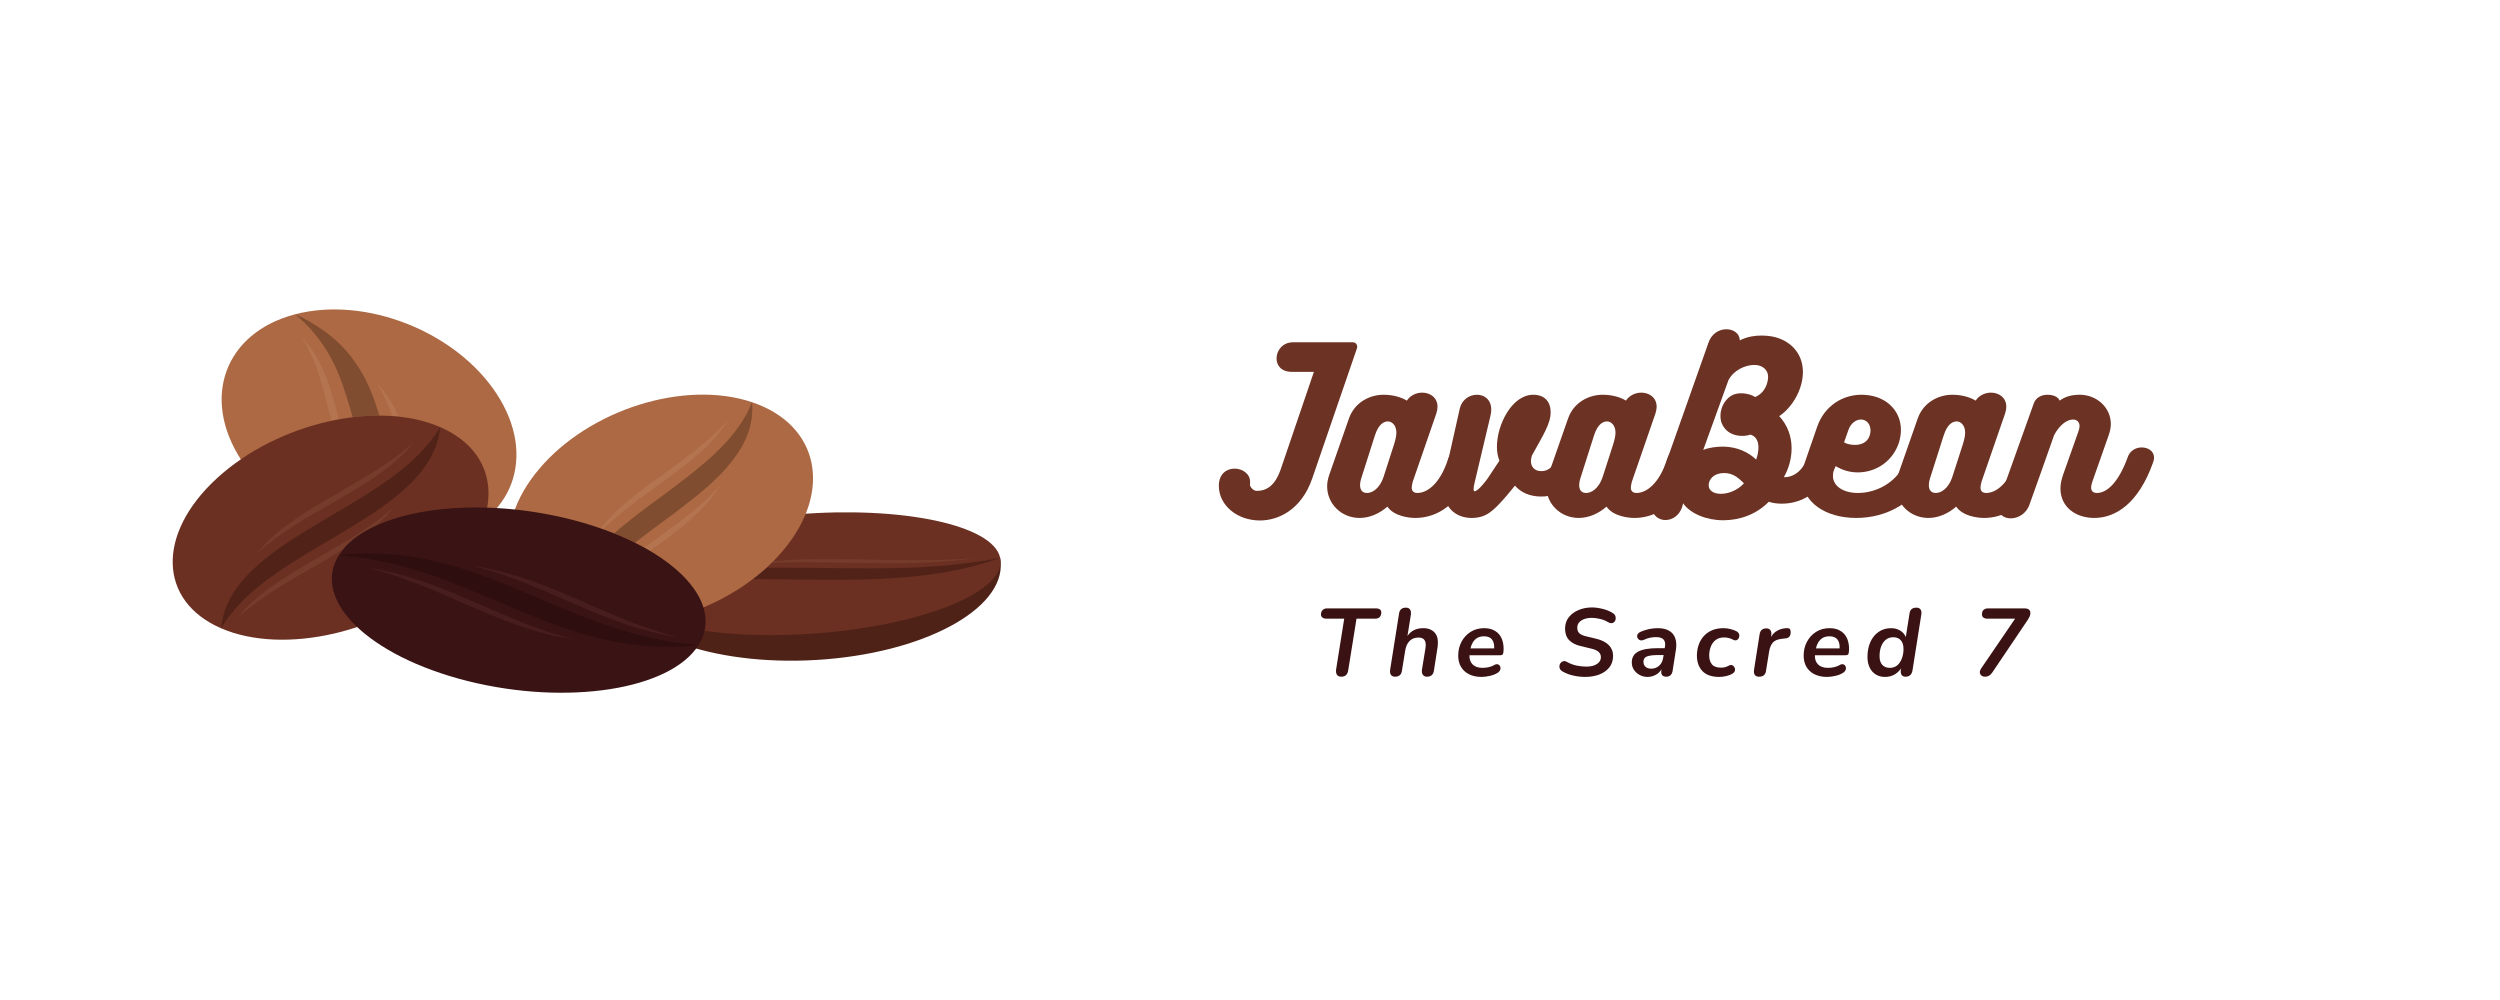 <svg xmlns="http://www.w3.org/2000/svg" xmlns:xlink="http://www.w3.org/1999/xlink" width="500" zoomAndPan="magnify" viewBox="0 0 375 150" height="200" preserveAspectRatio="xMidYMid meet" version="1.0"><defs><g/></defs><path fill="#ac6943" d="M 74.5 59.078 C 80.605 68.426 76.992 78.23 66.422 80.984 C 55.855 83.73 42.328 78.387 36.215 69.043 C 30.109 59.691 33.719 49.891 44.293 47.137 C 54.867 44.391 68.387 49.734 74.5 59.078 " fill-opacity="1" fill-rule="nonzero"/><path fill="#804d30" d="M 52.902 62.586 C 52.762 62.094 52.621 61.602 52.473 61.113 C 52.145 59.984 51.805 58.875 51.434 57.809 C 51.047 56.746 50.66 55.73 50.203 54.785 C 49.734 53.844 49.258 52.961 48.742 52.168 C 47.715 50.582 46.605 49.324 45.738 48.465 C 44.863 47.605 44.293 47.141 44.297 47.137 C 44.293 47.141 45.195 47.523 46.492 48.27 C 47.793 49.012 49.457 50.121 50.945 51.594 C 51.691 52.328 52.43 53.145 53.059 54.043 C 53.707 54.934 54.316 55.898 54.828 56.93 C 55.344 57.953 55.801 59.031 56.199 60.148 C 56.445 60.871 56.676 61.605 56.906 62.34 C 56.887 62.34 56.867 62.34 56.848 62.34 C 55.555 62.34 54.234 62.426 52.902 62.586 " fill-opacity="1" fill-rule="nonzero"/><path fill="#b3744f" d="M 59.801 62.492 C 59.488 62.461 59.172 62.434 58.852 62.41 C 58.84 62.371 58.828 62.336 58.812 62.297 C 58.605 61.715 58.398 61.168 58.188 60.668 C 57.758 59.664 57.328 58.844 57 58.273 C 56.668 57.699 56.465 57.379 56.465 57.379 C 56.465 57.379 56.77 57.684 57.223 58.234 C 57.676 58.785 58.266 59.578 58.828 60.559 C 59.109 61.051 59.395 61.578 59.652 62.152 C 59.703 62.266 59.75 62.379 59.801 62.492 " fill-opacity="1" fill-rule="nonzero"/><path fill="#b3744f" d="M 49.738 63.117 C 49.562 62.523 49.402 61.922 49.238 61.324 C 49.066 60.637 48.895 59.949 48.707 59.273 C 48.523 58.598 48.344 57.938 48.152 57.297 C 47.965 56.66 47.777 56.043 47.57 55.461 C 47.359 54.879 47.152 54.336 46.941 53.836 C 46.512 52.828 46.082 52.008 45.758 51.438 C 45.43 50.863 45.219 50.547 45.219 50.547 C 45.219 50.547 45.527 50.848 45.973 51.398 C 46.43 51.945 47.023 52.738 47.582 53.723 C 47.867 54.211 48.148 54.742 48.402 55.32 C 48.668 55.887 48.922 56.496 49.152 57.129 C 49.379 57.762 49.594 58.414 49.793 59.094 C 49.988 59.762 50.176 60.445 50.363 61.133 C 50.52 61.723 50.672 62.316 50.824 62.902 C 50.465 62.969 50.098 63.039 49.738 63.117 " fill-opacity="1" fill-rule="nonzero"/><path fill="#4f2217" d="M 92.5 88.438 C 94.125 95.523 108.133 100.191 123.926 98.891 C 139.723 97.578 151.348 90.785 150.02 83.68 L 92.5 88.438 " fill-opacity="1" fill-rule="nonzero"/><path fill="#6b3022" d="M 119.418 77.164 C 135.297 75.848 149.008 78.766 150.023 83.68 C 151.055 88.594 138.996 93.637 123.109 94.953 C 107.223 96.266 93.516 93.352 92.492 88.438 C 91.473 83.531 103.523 78.477 119.418 77.164 " fill-opacity="1" fill-rule="nonzero"/><path fill="#512318" d="M 125.297 86.969 C 124.02 86.969 122.73 86.961 121.449 86.949 C 119.609 86.922 117.777 86.895 115.977 86.887 C 114.945 86.875 113.93 86.867 112.926 86.867 C 113.637 86.324 114.324 85.754 114.973 85.16 C 115.188 85.16 115.402 85.156 115.613 85.156 C 116.141 85.152 116.672 85.152 117.203 85.152 C 118.484 85.152 119.777 85.16 121.074 85.164 C 122.91 85.188 124.742 85.207 126.551 85.23 C 127.832 85.238 129.105 85.25 130.352 85.25 C 130.852 85.25 131.348 85.246 131.836 85.242 C 133.547 85.223 135.199 85.199 136.758 85.137 C 138.316 85.066 139.785 84.984 141.133 84.879 C 143.828 84.656 146.055 84.359 147.602 84.109 C 149.137 83.859 150.008 83.68 150.023 83.68 C 150.016 83.68 149.176 84.012 147.676 84.461 C 146.168 84.914 144 85.473 141.344 85.902 C 140.02 86.125 138.574 86.324 137.035 86.473 C 135.492 86.625 133.863 86.75 132.164 86.828 C 130.469 86.906 128.703 86.949 126.906 86.965 C 126.371 86.969 125.836 86.969 125.297 86.969 " fill-opacity="1" fill-rule="nonzero"/><path fill="#763c2b" d="M 133.664 84.48 C 133.18 84.48 132.688 84.48 132.191 84.473 C 131.121 84.469 130.035 84.449 128.949 84.434 C 127.863 84.414 126.781 84.395 125.707 84.379 C 124.641 84.359 123.582 84.344 122.566 84.336 C 121.91 84.332 121.27 84.328 120.648 84.328 C 120.301 84.328 119.957 84.328 119.625 84.332 C 118.688 84.34 117.801 84.355 116.98 84.375 C 116.559 84.387 116.152 84.402 115.762 84.414 C 115.852 84.328 115.938 84.242 116.023 84.156 C 116.34 84.133 116.668 84.109 117.008 84.09 C 117.828 84.027 118.719 83.984 119.656 83.957 C 120.594 83.922 121.586 83.895 122.602 83.891 C 123.176 83.879 123.762 83.879 124.352 83.879 C 124.812 83.879 125.277 83.879 125.746 83.883 C 126.816 83.895 127.906 83.914 128.992 83.926 C 130.078 83.945 131.164 83.965 132.238 83.984 C 133.301 83.996 134.359 84.012 135.379 84.023 C 135.973 84.027 136.559 84.027 137.129 84.027 C 137.535 84.027 137.93 84.027 138.316 84.027 C 139.258 84.016 140.137 84.008 140.961 83.984 C 142.594 83.938 143.957 83.871 144.918 83.809 C 145.875 83.746 146.422 83.703 146.422 83.703 C 146.422 83.703 145.875 83.797 144.906 83.914 C 143.949 84.027 142.574 84.168 140.93 84.273 C 140.109 84.324 139.223 84.375 138.285 84.402 C 137.348 84.438 136.359 84.461 135.34 84.473 C 134.789 84.477 134.23 84.48 133.664 84.48 " fill-opacity="1" fill-rule="nonzero"/><path fill="#ac6943" d="M 117.418 82.633 C 109.879 91.547 95.586 96.027 85.492 92.633 C 75.406 89.242 73.34 79.258 80.879 70.336 C 88.418 61.41 102.711 56.934 112.801 60.328 C 122.891 63.727 124.957 73.707 117.418 82.633 " fill-opacity="1" fill-rule="nonzero"/><path fill="#804d30" d="M 95.238 81.402 C 94.258 80.918 93.215 80.453 92.121 80.012 C 92.668 79.527 93.238 79.047 93.836 78.562 C 94.934 77.66 96.133 76.762 97.316 75.867 C 98.535 74.98 99.75 74.094 100.914 73.207 C 102.086 72.324 103.234 71.453 104.293 70.594 C 105.344 69.73 106.344 68.895 107.211 68.07 C 108.062 67.242 108.84 66.453 109.484 65.699 C 110.766 64.184 111.602 62.84 112.098 61.875 C 112.586 60.906 112.797 60.332 112.801 60.332 C 112.797 60.332 112.902 61.02 112.82 62.121 C 112.738 63.227 112.438 64.742 111.586 66.402 C 111.164 67.234 110.633 68.105 109.941 68.988 C 109.254 69.875 108.469 70.781 107.531 71.688 C 106.609 72.59 105.574 73.5 104.469 74.398 C 103.344 75.297 102.164 76.199 100.988 77.098 C 99.777 77.988 98.574 78.883 97.391 79.758 C 96.66 80.312 95.938 80.859 95.238 81.402 " fill-opacity="1" fill-rule="nonzero"/><path fill="#b3744f" d="M 97.496 82.629 C 97.215 82.461 96.93 82.301 96.641 82.141 C 96.891 81.953 97.145 81.77 97.398 81.582 C 98.133 81.062 98.859 80.539 99.562 80.02 C 100.273 79.508 100.973 78.996 101.633 78.496 C 102.293 77.996 102.926 77.512 103.508 77.039 C 104.082 76.57 104.621 76.121 105.094 75.699 C 106.051 74.855 106.781 74.121 107.27 73.602 C 107.758 73.074 108.023 72.766 108.023 72.766 C 108.023 72.766 107.84 73.113 107.457 73.684 C 107.078 74.254 106.477 75.047 105.641 75.945 C 105.223 76.391 104.746 76.867 104.215 77.359 C 103.68 77.848 103.105 78.359 102.473 78.871 C 101.848 79.387 101.18 79.91 100.484 80.434 C 99.789 80.957 99.066 81.48 98.352 82.012 C 98.066 82.215 97.781 82.422 97.496 82.629 " fill-opacity="1" fill-rule="nonzero"/><path fill="#b3744f" d="M 90.457 79.383 C 90.336 79.344 90.219 79.297 90.098 79.258 C 90.426 78.832 90.828 78.348 91.316 77.832 C 91.738 77.379 92.203 76.902 92.742 76.414 C 93.273 75.922 93.848 75.414 94.484 74.902 C 95.105 74.383 95.77 73.863 96.473 73.336 C 97.16 72.809 97.887 72.289 98.605 71.762 C 99.332 71.242 100.059 70.719 100.77 70.203 C 101.48 69.68 102.176 69.172 102.836 68.672 C 103.496 68.172 104.133 67.691 104.711 67.219 C 105.281 66.746 105.824 66.297 106.297 65.879 C 107.25 65.031 107.98 64.297 108.473 63.777 C 108.957 63.254 109.223 62.945 109.227 62.945 C 109.227 62.945 109.043 63.293 108.66 63.859 C 108.277 64.43 107.684 65.223 106.84 66.121 C 106.426 66.57 105.949 67.047 105.418 67.539 C 104.883 68.031 104.309 68.535 103.68 69.051 C 103.051 69.562 102.383 70.086 101.688 70.613 C 100.988 71.133 100.273 71.66 99.555 72.188 C 98.828 72.707 98.105 73.234 97.391 73.75 C 96.684 74.266 95.984 74.777 95.32 75.273 C 94.664 75.777 94.031 76.262 93.449 76.73 C 92.875 77.199 92.34 77.648 91.863 78.07 C 91.32 78.551 90.852 78.996 90.457 79.383 " fill-opacity="1" fill-rule="nonzero"/><path fill="#6b3022" d="M 66.656 86.543 C 57.582 94.879 42.586 98.324 33.16 94.238 C 23.738 90.152 23.453 80.086 32.523 71.754 C 41.598 63.418 56.59 59.977 66.016 64.059 C 75.441 68.145 75.727 78.211 66.656 86.543 " fill-opacity="1" fill-rule="nonzero"/><path fill="#512318" d="M 33.168 94.238 C 33.172 94.238 33.188 93.551 33.461 92.457 C 33.742 91.367 34.309 89.879 35.453 88.289 C 36.012 87.492 36.691 86.656 37.539 85.836 C 38.375 85.004 39.32 84.156 40.41 83.328 C 41.488 82.492 42.672 81.66 43.941 80.844 C 45.195 80.02 46.543 79.211 47.879 78.406 C 49.246 77.613 50.609 76.812 51.922 76.02 C 53.246 75.223 54.535 74.438 55.738 73.66 C 56.938 72.879 58.082 72.113 59.09 71.359 C 60.082 70.594 60.996 69.863 61.77 69.16 C 63.309 67.746 64.379 66.477 65.039 65.547 C 65.703 64.621 66.012 64.059 66.016 64.059 C 66.012 64.059 66 64.75 65.719 65.84 C 65.438 66.934 64.875 68.418 63.723 70.008 C 63.164 70.805 62.484 71.637 61.637 72.465 C 60.805 73.293 59.859 74.145 58.77 74.973 C 57.695 75.809 56.504 76.641 55.242 77.453 C 53.965 78.266 52.633 79.078 51.305 79.895 C 49.949 80.691 48.598 81.492 47.262 82.281 C 45.945 83.078 44.652 83.859 43.445 84.641 C 42.25 85.422 41.109 86.188 40.102 86.941 C 39.109 87.703 38.195 88.438 37.422 89.141 C 35.875 90.559 34.812 91.828 34.145 92.754 C 33.484 93.676 33.176 94.238 33.168 94.238 " fill-opacity="1" fill-rule="nonzero"/><path fill="#763c2b" d="M 35.707 92.598 C 35.707 92.598 35.938 92.27 36.422 91.727 C 36.906 91.188 37.641 90.441 38.633 89.613 C 39.125 89.195 39.684 88.754 40.301 88.301 C 40.91 87.855 41.582 87.391 42.297 86.926 C 43.012 86.453 43.77 85.98 44.555 85.512 C 45.332 85.039 46.141 84.566 46.949 84.094 C 47.77 83.629 48.586 83.16 49.379 82.695 C 50.176 82.23 50.953 81.773 51.703 81.324 C 52.449 80.875 53.164 80.438 53.82 80.012 C 54.473 79.59 55.086 79.18 55.641 78.789 C 56.734 78.016 57.594 77.344 58.172 76.852 C 58.75 76.367 59.062 76.086 59.066 76.086 C 59.066 76.086 58.824 76.414 58.34 76.953 C 57.898 77.445 57.258 78.105 56.398 78.848 C 54.305 79.801 52.613 80.996 51.461 82.406 C 51.055 82.66 50.641 82.914 50.219 83.168 C 49.434 83.641 48.621 84.109 47.82 84.586 C 47.004 85.051 46.191 85.523 45.391 85.984 C 44.594 86.449 43.812 86.906 43.066 87.355 C 42.324 87.805 41.602 88.246 40.949 88.668 C 40.293 89.094 39.684 89.504 39.129 89.891 C 38.031 90.664 37.18 91.34 36.598 91.824 C 36.02 92.312 35.707 92.598 35.707 92.598 " fill-opacity="1" fill-rule="nonzero"/><path fill="#763c2b" d="M 38.637 82.922 C 38.637 82.922 38.875 82.594 39.359 82.055 C 39.836 81.512 40.57 80.762 41.562 79.934 C 42.059 79.523 42.613 79.078 43.238 78.633 C 43.848 78.176 44.512 77.711 45.23 77.246 C 45.945 76.777 46.699 76.305 47.484 75.836 C 48.266 75.359 49.078 74.891 49.887 74.418 C 50.699 73.949 51.52 73.488 52.309 73.016 C 53.109 72.559 53.891 72.098 54.637 71.648 C 55.379 71.199 56.094 70.762 56.754 70.336 C 57.41 69.91 58.023 69.504 58.574 69.117 C 59.668 68.34 60.527 67.664 61.105 67.176 C 61.684 66.691 61.992 66.41 62 66.41 C 62 66.41 61.762 66.738 61.277 67.273 C 60.793 67.816 60.066 68.562 59.066 69.395 C 58.574 69.809 58.02 70.25 57.398 70.699 C 56.789 71.148 56.117 71.617 55.402 72.082 C 54.691 72.551 53.938 73.02 53.152 73.496 C 52.363 73.961 51.559 74.434 50.754 74.906 C 49.938 75.379 49.125 75.848 48.32 76.309 C 47.527 76.777 46.746 77.23 46.004 77.68 C 45.258 78.129 44.543 78.566 43.883 78.992 C 43.227 79.418 42.613 79.828 42.066 80.219 C 40.969 80.988 40.109 81.664 39.531 82.148 C 38.949 82.637 38.637 82.922 38.637 82.922 " fill-opacity="1" fill-rule="nonzero"/><path fill="#3a1314" d="M 85.441 77.871 C 100.336 81.605 108.992 90.059 104.773 96.77 C 100.555 103.473 85.062 105.887 70.164 102.16 C 55.277 98.43 46.617 89.969 50.84 83.27 C 55.051 76.555 70.551 74.145 85.441 77.871 " fill-opacity="1" fill-rule="nonzero"/><path fill="#2e0e0e" d="M 100.301 97.008 C 98.797 97.008 97.004 96.93 95.074 96.68 C 93.711 96.516 92.273 96.281 90.812 95.941 C 89.344 95.613 87.824 95.219 86.297 94.738 C 84.766 94.258 83.227 93.715 81.68 93.117 C 80.125 92.523 78.586 91.879 77.039 91.234 C 75.504 90.57 73.973 89.906 72.445 89.273 C 70.926 88.641 69.426 88.02 67.953 87.449 C 66.477 86.887 65.047 86.352 63.656 85.906 C 62.254 85.461 60.918 85.062 59.66 84.742 C 57.133 84.109 54.93 83.73 53.348 83.535 C 51.824 83.34 50.898 83.273 50.84 83.262 C 50.91 83.258 51.961 83.121 53.656 83.051 C 54.148 83.031 54.695 83.016 55.289 83.016 C 56.797 83.016 58.598 83.098 60.539 83.348 C 61.895 83.52 63.332 83.754 64.797 84.09 C 66.266 84.422 67.785 84.809 69.312 85.293 C 70.84 85.773 72.387 86.32 73.93 86.914 C 75.473 87.52 77.023 88.156 78.57 88.793 C 80.109 89.453 81.648 90.105 83.168 90.75 C 84.684 91.383 86.188 92.008 87.656 92.574 C 89.133 93.137 90.566 93.668 91.957 94.121 C 93.359 94.562 94.691 94.957 95.949 95.281 C 98.48 95.914 100.684 96.289 102.262 96.492 C 103.84 96.695 104.773 96.762 104.773 96.766 C 104.734 96.766 103.676 96.91 101.957 96.977 C 101.457 96.996 100.898 97.008 100.301 97.008 " fill-opacity="1" fill-rule="nonzero"/><path fill="#481d1d" d="M 101.668 95.57 C 101.668 95.566 101.109 95.496 100.168 95.316 C 99.227 95.141 97.914 94.859 96.406 94.43 C 95.648 94.223 94.848 93.977 94.016 93.695 C 93.188 93.418 92.316 93.109 91.441 92.773 C 90.555 92.438 89.66 92.078 88.758 91.699 C 87.852 91.324 86.941 90.93 86.035 90.539 C 85.137 90.141 84.23 89.742 83.336 89.355 C 82.441 88.969 81.559 88.594 80.695 88.234 C 79.836 87.875 79.004 87.531 78.199 87.223 C 77.395 86.91 76.621 86.625 75.906 86.375 C 74.473 85.875 73.234 85.492 72.352 85.25 C 71.473 85 70.961 84.867 70.961 84.867 C 70.961 84.867 71.523 84.945 72.461 85.121 C 73.41 85.297 74.723 85.582 76.223 86.008 C 76.98 86.219 77.785 86.461 78.621 86.742 C 79.445 87.02 80.316 87.328 81.195 87.664 C 82.078 88 82.973 88.363 83.879 88.734 C 84.777 89.117 85.691 89.504 86.598 89.895 C 87.508 90.297 88.414 90.691 89.301 91.078 C 90.195 91.469 91.078 91.844 91.934 92.203 C 92.801 92.559 93.633 92.906 94.438 93.219 C 95.242 93.527 96.008 93.809 96.734 94.062 C 98.168 94.562 99.402 94.941 100.281 95.191 C 101.16 95.438 101.668 95.566 101.668 95.57 " fill-opacity="1" fill-rule="nonzero"/><path fill="#481d1d" d="M 86.066 95.914 C 86.066 95.914 85.504 95.84 84.566 95.664 C 83.621 95.484 82.309 95.199 80.801 94.777 C 80.047 94.562 79.242 94.324 78.414 94.039 C 77.578 93.762 76.715 93.457 75.832 93.121 C 74.953 92.785 74.055 92.426 73.152 92.047 C 72.25 91.672 71.336 91.277 70.43 90.887 C 69.527 90.488 68.625 90.09 67.73 89.703 C 66.836 89.316 65.953 88.938 65.094 88.574 C 64.234 88.223 63.395 87.875 62.594 87.566 C 61.785 87.258 61.02 86.973 60.301 86.719 C 58.859 86.215 57.625 85.84 56.746 85.59 C 55.871 85.344 55.355 85.219 55.359 85.215 C 55.359 85.215 55.918 85.289 56.859 85.465 C 57.797 85.645 59.117 85.926 60.625 86.348 C 61.375 86.566 62.184 86.805 63.008 87.086 C 63.844 87.367 64.711 87.672 65.59 88.008 C 66.473 88.34 67.371 88.703 68.273 89.078 C 69.172 89.461 70.082 89.855 70.996 90.246 C 71.898 90.641 72.801 91.035 73.699 91.426 C 74.59 91.812 75.473 92.188 76.332 92.551 C 77.191 92.906 78.031 93.25 78.828 93.559 C 79.637 93.867 80.41 94.156 81.125 94.406 C 82.562 94.91 83.797 95.289 84.68 95.535 C 85.555 95.781 86.066 95.914 86.066 95.914 " fill-opacity="1" fill-rule="nonzero"/><g fill="#6c3223" fill-opacity="1"><g transform="translate(183.517, 77.692)"><g><path d="M 18.512 -26.352 L 10.391 -26.352 C 8.848 -26.32 7.965 -25.094 7.965 -23.926 C 7.965 -22.887 8.656 -21.914 10.262 -21.914 L 13.57 -21.914 L 8.594 -7.305 C 7.746 -4.848 6.484 -4.062 5.004 -4.062 C 4.406 -4.062 3.969 -4.723 3.969 -5.004 C 4 -5.133 4 -5.289 4 -5.414 C 4 -6.645 2.832 -7.398 1.668 -7.398 C 0.504 -7.398 -0.691 -6.645 -0.691 -4.816 C -0.691 -1.922 2.016 0.379 5.477 0.379 C 8.121 0.379 11.648 -1.102 13.316 -5.918 L 20.023 -25.438 C 20.18 -25.879 19.898 -26.352 19.395 -26.352 Z M 18.512 -26.352 "/></g></g></g><g fill="#6c3223" fill-opacity="1"><g transform="translate(199.73, 77.692)"><g><path d="M 19.738 -10.641 C 18.859 -10.641 17.883 -10.105 17.504 -8.91 C 16.277 -5.039 14.293 -3.746 12.875 -3.746 C 12.34 -3.746 12.027 -4.031 12.027 -4.535 C 12.027 -4.785 12.09 -5.102 12.184 -5.445 L 15.711 -15.648 C 15.836 -16.023 15.898 -16.371 15.898 -16.688 C 15.898 -18.07 14.766 -18.797 13.602 -18.797 C 12.719 -18.797 11.805 -18.387 11.301 -17.598 C 10.641 -18.008 9.414 -18.48 7.809 -18.48 C 5.73 -18.48 3.465 -17.348 2.613 -14.922 L -0.348 -6.453 C -0.535 -5.887 -0.66 -5.32 -0.66 -4.754 C -0.66 -2.141 1.449 0 4.219 0 C 5.699 0 7.211 -0.66 8.375 -1.699 C 9.383 -0.25 11.617 0 12.562 0 C 15.176 0 18.668 -1.324 20.684 -6.422 C 21.125 -7.652 21.473 -8.438 21.473 -9.004 C 21.473 -10.074 20.652 -10.641 19.738 -10.641 Z M 9.352 -10.957 L 7.84 -6.266 C 7.18 -4.219 5.98 -3.746 5.32 -3.746 C 4.629 -3.746 4.281 -4.188 4.281 -4.91 C 4.281 -5.32 4.375 -5.699 4.469 -5.98 L 6.484 -12.309 C 7.082 -14.23 7.965 -14.48 8.469 -14.48 C 9.066 -14.48 9.727 -13.883 9.727 -12.812 C 9.727 -12.34 9.602 -11.742 9.352 -10.957 Z M 9.352 -10.957 "/></g></g></g><g fill="#6c3223" fill-opacity="1"><g transform="translate(216.258, 77.692)"><g><path d="M 17.441 -9.352 C 16.906 -7.871 16.121 -7.02 14.953 -7.02 C 13.914 -7.02 13.379 -7.684 13.379 -8.531 C 13.379 -8.785 13.441 -9.098 13.539 -9.383 C 15.238 -12.469 16.34 -14.137 16.34 -15.867 C 16.34 -17.41 15.457 -18.48 13.727 -18.48 C 10.547 -18.48 8.281 -14.012 8.281 -10.672 C 8.281 -9.918 8.406 -9.223 8.656 -8.594 L 6.926 -5.98 C 6.453 -5.289 5.383 -4 4.941 -4 C 4.848 -4 4.785 -4.094 4.785 -4.281 C 4.785 -4.566 4.816 -4.848 4.91 -5.195 L 7.305 -15.301 C 7.398 -15.648 7.43 -15.961 7.43 -16.246 C 7.43 -17.758 6.391 -18.48 5.289 -18.48 C 4.156 -18.48 3.023 -17.758 2.707 -16.402 L 0.41 -6.141 C 0.285 -5.574 0.219 -5.004 0.219 -4.504 C 0.219 -1.699 2.016 0 4.469 0 C 6.707 0 7.746 -1.039 9.824 -3.434 L 10.988 -4.848 C 11.871 -3.809 13.254 -3.211 14.922 -3.211 C 17.977 -3.211 20.273 -5.258 21.25 -8.5 C 21.312 -8.688 21.312 -8.848 21.312 -9.004 C 21.312 -10.043 20.34 -10.672 19.363 -10.672 C 18.543 -10.672 17.758 -10.262 17.441 -9.352 Z M 17.441 -9.352 "/></g></g></g><g fill="#6c3223" fill-opacity="1"><g transform="translate(232.598, 77.692)"><g><path d="M 19.738 -10.641 C 18.859 -10.641 17.883 -10.105 17.504 -8.91 C 16.277 -5.039 14.293 -3.746 12.875 -3.746 C 12.34 -3.746 12.027 -4.031 12.027 -4.535 C 12.027 -4.785 12.09 -5.102 12.184 -5.445 L 15.711 -15.648 C 15.836 -16.023 15.898 -16.371 15.898 -16.688 C 15.898 -18.07 14.766 -18.797 13.602 -18.797 C 12.719 -18.797 11.805 -18.387 11.301 -17.598 C 10.641 -18.008 9.414 -18.48 7.809 -18.48 C 5.73 -18.48 3.465 -17.348 2.613 -14.922 L -0.348 -6.453 C -0.535 -5.887 -0.66 -5.32 -0.66 -4.754 C -0.66 -2.141 1.449 0 4.219 0 C 5.699 0 7.211 -0.66 8.375 -1.699 C 9.383 -0.25 11.617 0 12.562 0 C 15.176 0 18.668 -1.324 20.684 -6.422 C 21.125 -7.652 21.473 -8.438 21.473 -9.004 C 21.473 -10.074 20.652 -10.641 19.738 -10.641 Z M 9.352 -10.957 L 7.84 -6.266 C 7.18 -4.219 5.98 -3.746 5.32 -3.746 C 4.629 -3.746 4.281 -4.188 4.281 -4.91 C 4.281 -5.32 4.375 -5.699 4.469 -5.98 L 6.484 -12.309 C 7.082 -14.23 7.965 -14.48 8.469 -14.48 C 9.066 -14.48 9.727 -13.883 9.727 -12.812 C 9.727 -12.34 9.602 -11.742 9.352 -10.957 Z M 9.352 -10.957 "/></g></g></g><g fill="#6c3223" fill-opacity="1"><g transform="translate(249.126, 77.692)"><g><path d="M 22.133 -9.352 C 21.473 -7.398 20.211 -6.109 18.48 -6.109 L 18.449 -6.109 C 19.141 -7.305 19.613 -8.848 19.613 -10.453 C 19.613 -12.121 19.078 -13.852 17.758 -15.27 C 19.867 -16.688 21.312 -19.457 21.312 -21.879 C 21.312 -25.094 18.891 -27.012 16.152 -27.297 C 15.867 -27.328 15.52 -27.359 15.082 -27.359 C 14.199 -27.359 13.035 -27.234 11.836 -26.637 C 11.836 -27.672 10.895 -28.305 9.824 -28.305 C 8.754 -28.305 7.555 -27.641 7.113 -26.195 L -1.133 -2.863 C -1.289 -2.457 -1.355 -2.047 -1.355 -1.73 C -1.355 -0.441 -0.379 0.316 0.691 0.316 C 1.793 0.316 3.023 -0.473 3.336 -2.203 C 4.438 -0.629 6.863 0.348 9.352 0.348 C 11.742 0.348 14.293 -0.473 16.184 -2.426 C 16.781 -2.234 17.41 -2.141 18.164 -2.141 C 21.848 -2.141 24.809 -4.691 25.91 -8.531 C 25.941 -8.688 25.973 -8.848 25.973 -8.973 C 25.973 -10.012 24.965 -10.609 23.957 -10.609 C 23.172 -10.609 22.383 -10.23 22.133 -9.352 Z M 10.863 -18.48 C 9.855 -18.07 8.941 -16.781 8.941 -15.332 C 8.941 -15.051 8.973 -14.766 9.035 -14.48 C 9.57 -12.812 10.988 -12.309 12.184 -12.309 C 12.656 -12.309 13.098 -12.371 13.41 -12.5 C 14.199 -12.309 14.641 -11.617 14.641 -10.578 C 14.641 -10.043 14.547 -9.445 14.293 -8.754 C 13.16 -9.855 11.461 -10.672 9.352 -10.703 C 8.344 -10.703 7.148 -10.547 6.359 -10.199 L 10.137 -20.652 C 10.926 -22.195 12.688 -22.953 14.043 -22.953 C 15.176 -22.953 16.09 -22.258 16.09 -21.188 C 16.09 -20.273 15.648 -18.766 14.137 -18.133 C 13.82 -18.387 12.973 -18.699 12.059 -18.699 C 11.648 -18.699 11.238 -18.637 10.863 -18.48 Z M 9.004 -3.621 C 7.84 -3.621 7.18 -4.156 7.18 -4.879 C 7.18 -5.039 7.18 -5.195 7.242 -5.352 C 7.492 -6.172 8.312 -6.738 9.508 -6.738 C 10.797 -6.738 11.617 -6.043 12.469 -5.195 C 11.492 -4.125 10.137 -3.621 9.004 -3.621 Z M 9.004 -3.621 "/></g></g></g><g fill="#6c3223" fill-opacity="1"><g transform="translate(270.124, 77.692)"><g><path d="M 15.93 -8.879 C 14.547 -5.227 11.238 -3.746 8.562 -3.746 C 6.266 -3.746 4.816 -4.848 4.816 -6.297 C 4.816 -6.578 4.848 -6.863 4.973 -7.18 L 5.227 -7.777 C 6.141 -7.211 7.273 -6.832 8.531 -6.832 C 11.398 -6.832 13.914 -8.625 14.766 -11.461 C 14.922 -12.059 15.016 -12.656 15.016 -13.191 C 15.016 -16.184 12.656 -18.48 9.098 -18.48 C 6.297 -18.48 3.559 -16.844 2.457 -13.695 L 0.598 -8.312 C 0.348 -7.555 0.188 -6.801 0.188 -6.078 C 0.188 -2.328 3.715 0 8.312 0 C 12.688 0 17.66 -2.141 19.738 -8.152 C 19.836 -8.406 19.867 -8.625 19.867 -8.816 C 19.867 -9.793 18.984 -10.328 18.039 -10.328 C 17.16 -10.328 16.215 -9.855 15.93 -8.879 Z M 9.004 -14.766 C 9.887 -14.766 10.453 -14.043 10.453 -13.129 C 10.453 -12.875 10.422 -12.625 10.328 -12.371 C 10.012 -11.332 9.066 -10.957 8.121 -10.957 C 7.523 -10.957 6.926 -11.082 6.484 -11.332 L 7.148 -13.223 C 7.492 -14.199 8.281 -14.766 9.004 -14.766 Z M 9.004 -14.766 "/></g></g></g><g fill="#6c3223" fill-opacity="1"><g transform="translate(285.047, 77.692)"><g><path d="M 19.738 -10.641 C 18.859 -10.641 17.883 -10.105 17.504 -8.91 C 16.277 -5.039 14.293 -3.746 12.875 -3.746 C 12.34 -3.746 12.027 -4.031 12.027 -4.535 C 12.027 -4.785 12.09 -5.102 12.184 -5.445 L 15.711 -15.648 C 15.836 -16.023 15.898 -16.371 15.898 -16.688 C 15.898 -18.07 14.766 -18.797 13.602 -18.797 C 12.719 -18.797 11.805 -18.387 11.301 -17.598 C 10.641 -18.008 9.414 -18.48 7.809 -18.48 C 5.73 -18.48 3.465 -17.348 2.613 -14.922 L -0.348 -6.453 C -0.535 -5.887 -0.66 -5.32 -0.66 -4.754 C -0.66 -2.141 1.449 0 4.219 0 C 5.699 0 7.211 -0.66 8.375 -1.699 C 9.383 -0.25 11.617 0 12.562 0 C 15.176 0 18.668 -1.324 20.684 -6.422 C 21.125 -7.652 21.473 -8.438 21.473 -9.004 C 21.473 -10.074 20.652 -10.641 19.738 -10.641 Z M 9.352 -10.957 L 7.84 -6.266 C 7.18 -4.219 5.98 -3.746 5.32 -3.746 C 4.629 -3.746 4.281 -4.188 4.281 -4.91 C 4.281 -5.32 4.375 -5.699 4.469 -5.98 L 6.484 -12.309 C 7.082 -14.23 7.965 -14.48 8.469 -14.48 C 9.066 -14.48 9.727 -13.883 9.727 -12.812 C 9.727 -12.34 9.602 -11.742 9.352 -10.957 Z M 9.352 -10.957 "/></g></g></g><g fill="#6c3223" fill-opacity="1"><g transform="translate(301.575, 77.692)"><g><path d="M 17.566 -9.066 C 16.184 -5.289 14.449 -3.746 12.973 -3.746 C 12.406 -3.746 12.09 -4.031 12.09 -4.566 C 12.09 -4.785 12.152 -5.039 12.246 -5.352 L 14.703 -12.34 C 14.922 -12.973 15.051 -13.539 15.051 -14.074 C 15.051 -16.59 12.906 -18.48 10.391 -18.48 C 9.16 -18.48 8.188 -18.199 7.367 -17.598 C 7.18 -18.164 6.391 -18.48 5.543 -18.48 C 4.66 -18.48 3.809 -18.07 3.496 -17.191 L -1.762 -2.488 C -1.859 -2.203 -1.891 -1.953 -1.891 -1.699 C -1.891 -0.535 -0.977 0.062 0.031 0.062 C 1.133 0.062 2.395 -0.629 2.863 -2.047 C 3.969 -5.102 5.477 -9.414 6.547 -12.438 C 7.398 -14.012 8.5 -14.766 9.383 -14.766 C 9.949 -14.766 10.359 -14.387 10.359 -13.789 C 10.359 -13.57 10.297 -13.285 10.199 -13.004 L 7.902 -6.516 C 7.652 -5.793 7.492 -5.102 7.492 -4.438 C 7.492 -1.543 9.887 0 12.562 0 C 15.773 0 19.203 -2.172 21.379 -8.312 C 21.473 -8.562 21.535 -8.816 21.535 -9.035 C 21.535 -10.043 20.621 -10.578 19.676 -10.578 C 18.828 -10.578 17.883 -10.105 17.566 -9.066 Z M 17.566 -9.066 "/></g></g></g><g fill="#3a1214" fill-opacity="1"><g transform="translate(197.273, 101.397)"><g><path d="M 3.922 0.109 C 3.629 0.109 3.414 0.016 3.281 -0.172 C 3.145 -0.359 3.098 -0.625 3.141 -0.969 L 4.359 -8.594 L 1.703 -8.594 C 1.441 -8.594 1.238 -8.648 1.094 -8.766 C 0.945 -8.879 0.875 -9.035 0.875 -9.234 C 0.875 -9.516 0.957 -9.734 1.125 -9.891 C 1.289 -10.055 1.516 -10.141 1.797 -10.141 L 9.094 -10.141 C 9.645 -10.141 9.922 -9.93 9.922 -9.516 C 9.922 -9.223 9.836 -8.992 9.672 -8.828 C 9.516 -8.672 9.289 -8.594 9 -8.594 L 6.203 -8.594 L 4.953 -0.812 C 4.848 -0.195 4.504 0.109 3.922 0.109 Z M 3.922 0.109 "/></g></g></g><g fill="#3a1214" fill-opacity="1"><g transform="translate(207.995, 101.397)"><g><path d="M 1.266 0.109 C 0.984 0.109 0.773 0.016 0.641 -0.172 C 0.516 -0.367 0.477 -0.633 0.531 -0.969 L 1.859 -9.344 C 1.941 -9.945 2.285 -10.25 2.891 -10.25 C 3.172 -10.25 3.375 -10.16 3.5 -9.984 C 3.633 -9.805 3.68 -9.551 3.641 -9.219 L 3.125 -6 C 3.645 -6.781 4.438 -7.172 5.5 -7.172 C 6.27 -7.172 6.852 -6.93 7.25 -6.453 C 7.656 -5.984 7.781 -5.238 7.625 -4.219 L 7.094 -0.797 C 7 -0.191 6.648 0.109 6.047 0.109 C 5.773 0.109 5.57 0.016 5.438 -0.172 C 5.301 -0.359 5.254 -0.613 5.297 -0.938 L 5.828 -4.188 C 5.992 -5.238 5.645 -5.766 4.781 -5.766 C 4.219 -5.766 3.766 -5.586 3.422 -5.234 C 3.086 -4.879 2.875 -4.395 2.781 -3.781 L 2.297 -0.797 C 2.211 -0.191 1.867 0.109 1.266 0.109 Z M 1.266 0.109 "/></g></g></g><g fill="#3a1214" fill-opacity="1"><g transform="translate(218.201, 101.397)"><g><path d="M 4.031 0.141 C 3.32 0.141 2.703 0.008 2.172 -0.25 C 1.648 -0.508 1.242 -0.879 0.953 -1.359 C 0.672 -1.836 0.531 -2.398 0.531 -3.047 C 0.531 -3.828 0.695 -4.523 1.031 -5.141 C 1.363 -5.766 1.82 -6.258 2.406 -6.625 C 2.988 -6.988 3.656 -7.172 4.406 -7.172 C 5 -7.172 5.488 -7.066 5.875 -6.859 C 6.27 -6.66 6.582 -6.391 6.812 -6.047 C 7.039 -5.711 7.191 -5.328 7.266 -4.891 C 7.348 -4.461 7.363 -4.023 7.312 -3.578 C 7.289 -3.379 7.238 -3.25 7.156 -3.188 C 7.07 -3.133 6.953 -3.109 6.797 -3.109 L 2.219 -3.109 C 2.195 -2.523 2.359 -2.062 2.703 -1.719 C 3.047 -1.383 3.539 -1.219 4.188 -1.219 C 4.469 -1.219 4.758 -1.25 5.062 -1.312 C 5.375 -1.375 5.656 -1.477 5.906 -1.625 C 6.125 -1.758 6.312 -1.801 6.469 -1.75 C 6.633 -1.695 6.75 -1.598 6.812 -1.453 C 6.883 -1.305 6.895 -1.145 6.844 -0.969 C 6.789 -0.789 6.672 -0.633 6.484 -0.5 C 6.148 -0.281 5.75 -0.117 5.281 -0.016 C 4.82 0.086 4.406 0.141 4.031 0.141 Z M 4.406 -5.953 C 4 -5.953 3.656 -5.867 3.375 -5.703 C 3.102 -5.535 2.883 -5.312 2.719 -5.031 C 2.551 -4.75 2.438 -4.453 2.375 -4.141 L 5.922 -4.141 C 5.961 -4.66 5.863 -5.094 5.625 -5.438 C 5.383 -5.781 4.977 -5.953 4.406 -5.953 Z M 4.406 -5.953 "/></g></g></g><g fill="#3a1214" fill-opacity="1"><g transform="translate(227.788, 101.397)"><g/></g></g><g fill="#3a1214" fill-opacity="1"><g transform="translate(233.48, 101.397)"><g><path d="M 4.312 0.141 C 3.707 0.141 3.102 0.07 2.5 -0.062 C 1.906 -0.195 1.359 -0.41 0.859 -0.703 C 0.641 -0.836 0.504 -1.008 0.453 -1.219 C 0.41 -1.426 0.43 -1.617 0.516 -1.797 C 0.609 -1.984 0.75 -2.113 0.938 -2.188 C 1.125 -2.27 1.344 -2.238 1.594 -2.094 C 2.039 -1.844 2.508 -1.664 3 -1.562 C 3.5 -1.457 3.992 -1.406 4.484 -1.406 C 5.148 -1.406 5.676 -1.535 6.062 -1.797 C 6.457 -2.055 6.656 -2.395 6.656 -2.812 C 6.656 -3.133 6.539 -3.398 6.312 -3.609 C 6.082 -3.828 5.688 -4 5.125 -4.125 L 3.562 -4.5 C 2.863 -4.664 2.305 -4.957 1.891 -5.375 C 1.484 -5.801 1.281 -6.375 1.281 -7.094 C 1.281 -7.758 1.461 -8.328 1.828 -8.797 C 2.203 -9.273 2.691 -9.641 3.297 -9.891 C 3.91 -10.148 4.578 -10.281 5.297 -10.281 C 5.805 -10.281 6.348 -10.207 6.922 -10.062 C 7.504 -9.926 8.031 -9.703 8.5 -9.391 C 8.695 -9.254 8.816 -9.082 8.859 -8.875 C 8.898 -8.664 8.879 -8.473 8.797 -8.297 C 8.711 -8.117 8.57 -8 8.375 -7.938 C 8.176 -7.883 7.93 -7.945 7.641 -8.125 C 7.305 -8.32 6.926 -8.469 6.5 -8.562 C 6.082 -8.664 5.676 -8.719 5.281 -8.719 C 4.633 -8.719 4.109 -8.582 3.703 -8.312 C 3.305 -8.051 3.109 -7.695 3.109 -7.25 C 3.109 -6.883 3.211 -6.602 3.422 -6.406 C 3.629 -6.219 3.941 -6.07 4.359 -5.969 L 5.922 -5.594 C 6.773 -5.395 7.414 -5.07 7.844 -4.625 C 8.27 -4.188 8.484 -3.656 8.484 -3.031 C 8.484 -2.332 8.289 -1.742 7.906 -1.266 C 7.52 -0.797 7.008 -0.441 6.375 -0.203 C 5.75 0.023 5.062 0.141 4.312 0.141 Z M 4.312 0.141 "/></g></g></g><g fill="#3a1214" fill-opacity="1"><g transform="translate(244.346, 101.397)"><g><path d="M 2.781 0.141 C 2.344 0.141 1.945 0.039 1.594 -0.156 C 1.238 -0.352 0.953 -0.613 0.734 -0.938 C 0.523 -1.258 0.422 -1.625 0.422 -2.031 C 0.422 -2.77 0.738 -3.312 1.375 -3.656 C 2.008 -4 3.008 -4.172 4.375 -4.172 L 5.359 -4.172 L 5.406 -4.422 C 5.477 -4.879 5.406 -5.227 5.188 -5.469 C 4.977 -5.707 4.602 -5.828 4.062 -5.828 C 3.75 -5.828 3.441 -5.797 3.141 -5.734 C 2.848 -5.672 2.547 -5.566 2.234 -5.422 C 2.004 -5.328 1.805 -5.312 1.641 -5.375 C 1.473 -5.445 1.352 -5.562 1.281 -5.719 C 1.207 -5.875 1.207 -6.039 1.281 -6.219 C 1.363 -6.395 1.539 -6.539 1.812 -6.656 C 2.219 -6.832 2.633 -6.961 3.062 -7.047 C 3.5 -7.129 3.91 -7.172 4.297 -7.172 C 5.055 -7.172 5.648 -7.031 6.078 -6.75 C 6.516 -6.477 6.805 -6.102 6.953 -5.625 C 7.109 -5.145 7.141 -4.598 7.047 -3.984 L 6.547 -0.781 C 6.453 -0.188 6.125 0.109 5.562 0.109 C 5.301 0.109 5.102 0.023 4.969 -0.141 C 4.844 -0.305 4.805 -0.551 4.859 -0.875 L 4.891 -1.016 C 4.648 -0.617 4.336 -0.328 3.953 -0.141 C 3.578 0.047 3.188 0.141 2.781 0.141 Z M 3.328 -1.094 C 3.785 -1.094 4.18 -1.238 4.516 -1.531 C 4.848 -1.82 5.051 -2.219 5.125 -2.719 L 5.203 -3.141 L 4.453 -3.141 C 3.609 -3.141 3.016 -3.066 2.672 -2.922 C 2.336 -2.785 2.172 -2.523 2.172 -2.141 C 2.172 -1.805 2.281 -1.547 2.5 -1.359 C 2.727 -1.18 3.004 -1.094 3.328 -1.094 Z M 3.328 -1.094 "/></g></g></g><g fill="#3a1214" fill-opacity="1"><g transform="translate(254.005, 101.397)"><g><path d="M 3.875 0.141 C 2.758 0.141 1.922 -0.148 1.359 -0.734 C 0.805 -1.328 0.531 -2.102 0.531 -3.062 C 0.531 -3.582 0.609 -4.086 0.766 -4.578 C 0.922 -5.066 1.16 -5.504 1.484 -5.891 C 1.816 -6.285 2.234 -6.598 2.734 -6.828 C 3.242 -7.055 3.836 -7.172 4.516 -7.172 C 4.859 -7.172 5.195 -7.129 5.531 -7.047 C 5.863 -6.961 6.16 -6.859 6.422 -6.734 C 6.66 -6.609 6.805 -6.453 6.859 -6.266 C 6.91 -6.078 6.898 -5.898 6.828 -5.734 C 6.766 -5.566 6.648 -5.445 6.484 -5.375 C 6.328 -5.312 6.156 -5.332 5.969 -5.438 C 5.539 -5.664 5.094 -5.781 4.625 -5.781 C 4.082 -5.781 3.645 -5.645 3.312 -5.375 C 2.977 -5.102 2.738 -4.758 2.594 -4.344 C 2.445 -3.938 2.375 -3.516 2.375 -3.078 C 2.375 -2.523 2.508 -2.082 2.781 -1.75 C 3.051 -1.414 3.504 -1.25 4.141 -1.25 C 4.316 -1.25 4.508 -1.27 4.719 -1.312 C 4.926 -1.363 5.145 -1.453 5.375 -1.578 C 5.551 -1.66 5.707 -1.672 5.844 -1.609 C 5.988 -1.547 6.098 -1.438 6.172 -1.281 C 6.254 -1.133 6.273 -0.973 6.234 -0.797 C 6.191 -0.617 6.062 -0.469 5.844 -0.344 C 5.602 -0.188 5.297 -0.066 4.922 0.016 C 4.547 0.098 4.195 0.141 3.875 0.141 Z M 3.875 0.141 "/></g></g></g><g fill="#3a1214" fill-opacity="1"><g transform="translate(262.586, 101.397)"><g><path d="M 1.266 0.109 C 0.973 0.109 0.766 0.02 0.641 -0.156 C 0.516 -0.332 0.473 -0.582 0.516 -0.906 L 1.359 -6.281 C 1.453 -6.852 1.789 -7.141 2.375 -7.141 C 2.645 -7.141 2.844 -7.051 2.969 -6.875 C 3.102 -6.707 3.148 -6.461 3.109 -6.141 L 3.062 -5.844 C 3.289 -6.25 3.598 -6.562 3.984 -6.781 C 4.379 -7.008 4.832 -7.141 5.344 -7.172 C 5.613 -7.191 5.789 -7.156 5.875 -7.062 C 5.969 -6.969 6.016 -6.805 6.016 -6.578 C 6.016 -6.266 5.941 -6.031 5.797 -5.875 C 5.66 -5.727 5.438 -5.645 5.125 -5.625 L 4.719 -5.578 C 4.07 -5.516 3.609 -5.32 3.328 -5 C 3.055 -4.676 2.875 -4.227 2.781 -3.656 L 2.312 -0.75 C 2.227 -0.176 1.879 0.109 1.266 0.109 Z M 1.266 0.109 "/></g></g></g><g fill="#3a1214" fill-opacity="1"><g transform="translate(270.017, 101.397)"><g><path d="M 4.031 0.141 C 3.32 0.141 2.703 0.008 2.172 -0.25 C 1.648 -0.508 1.242 -0.879 0.953 -1.359 C 0.672 -1.836 0.531 -2.398 0.531 -3.047 C 0.531 -3.828 0.695 -4.523 1.031 -5.141 C 1.363 -5.766 1.82 -6.258 2.406 -6.625 C 2.988 -6.988 3.656 -7.172 4.406 -7.172 C 5 -7.172 5.488 -7.066 5.875 -6.859 C 6.27 -6.66 6.582 -6.391 6.812 -6.047 C 7.039 -5.711 7.191 -5.328 7.266 -4.891 C 7.348 -4.461 7.363 -4.023 7.312 -3.578 C 7.289 -3.379 7.238 -3.25 7.156 -3.188 C 7.07 -3.133 6.953 -3.109 6.797 -3.109 L 2.219 -3.109 C 2.195 -2.523 2.359 -2.062 2.703 -1.719 C 3.047 -1.383 3.539 -1.219 4.188 -1.219 C 4.469 -1.219 4.758 -1.25 5.062 -1.312 C 5.375 -1.375 5.656 -1.477 5.906 -1.625 C 6.125 -1.758 6.312 -1.801 6.469 -1.75 C 6.633 -1.695 6.75 -1.598 6.812 -1.453 C 6.883 -1.305 6.895 -1.145 6.844 -0.969 C 6.789 -0.789 6.672 -0.633 6.484 -0.5 C 6.148 -0.281 5.75 -0.117 5.281 -0.016 C 4.82 0.086 4.406 0.141 4.031 0.141 Z M 4.406 -5.953 C 4 -5.953 3.656 -5.867 3.375 -5.703 C 3.102 -5.535 2.883 -5.312 2.719 -5.031 C 2.551 -4.75 2.438 -4.453 2.375 -4.141 L 5.922 -4.141 C 5.961 -4.66 5.863 -5.094 5.625 -5.438 C 5.383 -5.781 4.977 -5.953 4.406 -5.953 Z M 4.406 -5.953 "/></g></g></g><g fill="#3a1214" fill-opacity="1"><g transform="translate(279.605, 101.397)"><g><path d="M 3.156 0.141 C 2.363 0.141 1.723 -0.129 1.234 -0.672 C 0.754 -1.223 0.516 -1.961 0.516 -2.891 C 0.516 -3.691 0.656 -4.414 0.938 -5.062 C 1.219 -5.707 1.625 -6.219 2.156 -6.594 C 2.695 -6.977 3.328 -7.172 4.047 -7.172 C 4.555 -7.172 5.004 -7.055 5.391 -6.828 C 5.785 -6.609 6.078 -6.281 6.266 -5.844 L 6.828 -9.406 C 6.91 -9.969 7.254 -10.25 7.859 -10.25 C 8.141 -10.25 8.344 -10.16 8.469 -9.984 C 8.602 -9.816 8.645 -9.566 8.594 -9.234 L 7.266 -0.812 C 7.148 -0.195 6.801 0.109 6.219 0.109 C 5.945 0.109 5.75 0.016 5.625 -0.172 C 5.508 -0.367 5.477 -0.633 5.531 -0.969 L 5.562 -1.141 C 5.289 -0.742 4.953 -0.43 4.547 -0.203 C 4.141 0.023 3.676 0.141 3.156 0.141 Z M 3.859 -1.219 C 4.305 -1.219 4.68 -1.344 4.984 -1.594 C 5.285 -1.852 5.516 -2.195 5.672 -2.625 C 5.836 -3.051 5.922 -3.523 5.922 -4.047 C 5.922 -4.617 5.785 -5.055 5.516 -5.359 C 5.242 -5.66 4.867 -5.812 4.391 -5.812 C 3.953 -5.812 3.578 -5.688 3.266 -5.438 C 2.961 -5.188 2.727 -4.848 2.562 -4.422 C 2.406 -3.992 2.328 -3.508 2.328 -2.969 C 2.328 -2.406 2.461 -1.973 2.734 -1.672 C 3.004 -1.367 3.379 -1.219 3.859 -1.219 Z M 3.859 -1.219 "/></g></g></g><g fill="#3a1214" fill-opacity="1"><g transform="translate(290.025, 101.397)"><g/></g></g><g fill="#3a1214" fill-opacity="1"><g transform="translate(295.717, 101.397)"><g><path d="M 2.062 0.109 C 1.707 0.109 1.461 -0.016 1.328 -0.266 C 1.191 -0.516 1.242 -0.816 1.484 -1.172 L 6.547 -8.594 L 2.438 -8.594 C 1.863 -8.594 1.578 -8.816 1.578 -9.266 C 1.578 -9.547 1.656 -9.758 1.812 -9.906 C 1.977 -10.062 2.203 -10.141 2.484 -10.141 L 7.906 -10.141 C 8.25 -10.141 8.488 -10.078 8.625 -9.953 C 8.77 -9.828 8.844 -9.656 8.844 -9.438 C 8.844 -9.238 8.797 -9.051 8.703 -8.875 C 8.617 -8.695 8.5 -8.492 8.344 -8.266 L 3.109 -0.5 C 2.828 -0.094 2.477 0.109 2.062 0.109 Z M 2.062 0.109 "/></g></g></g></svg>